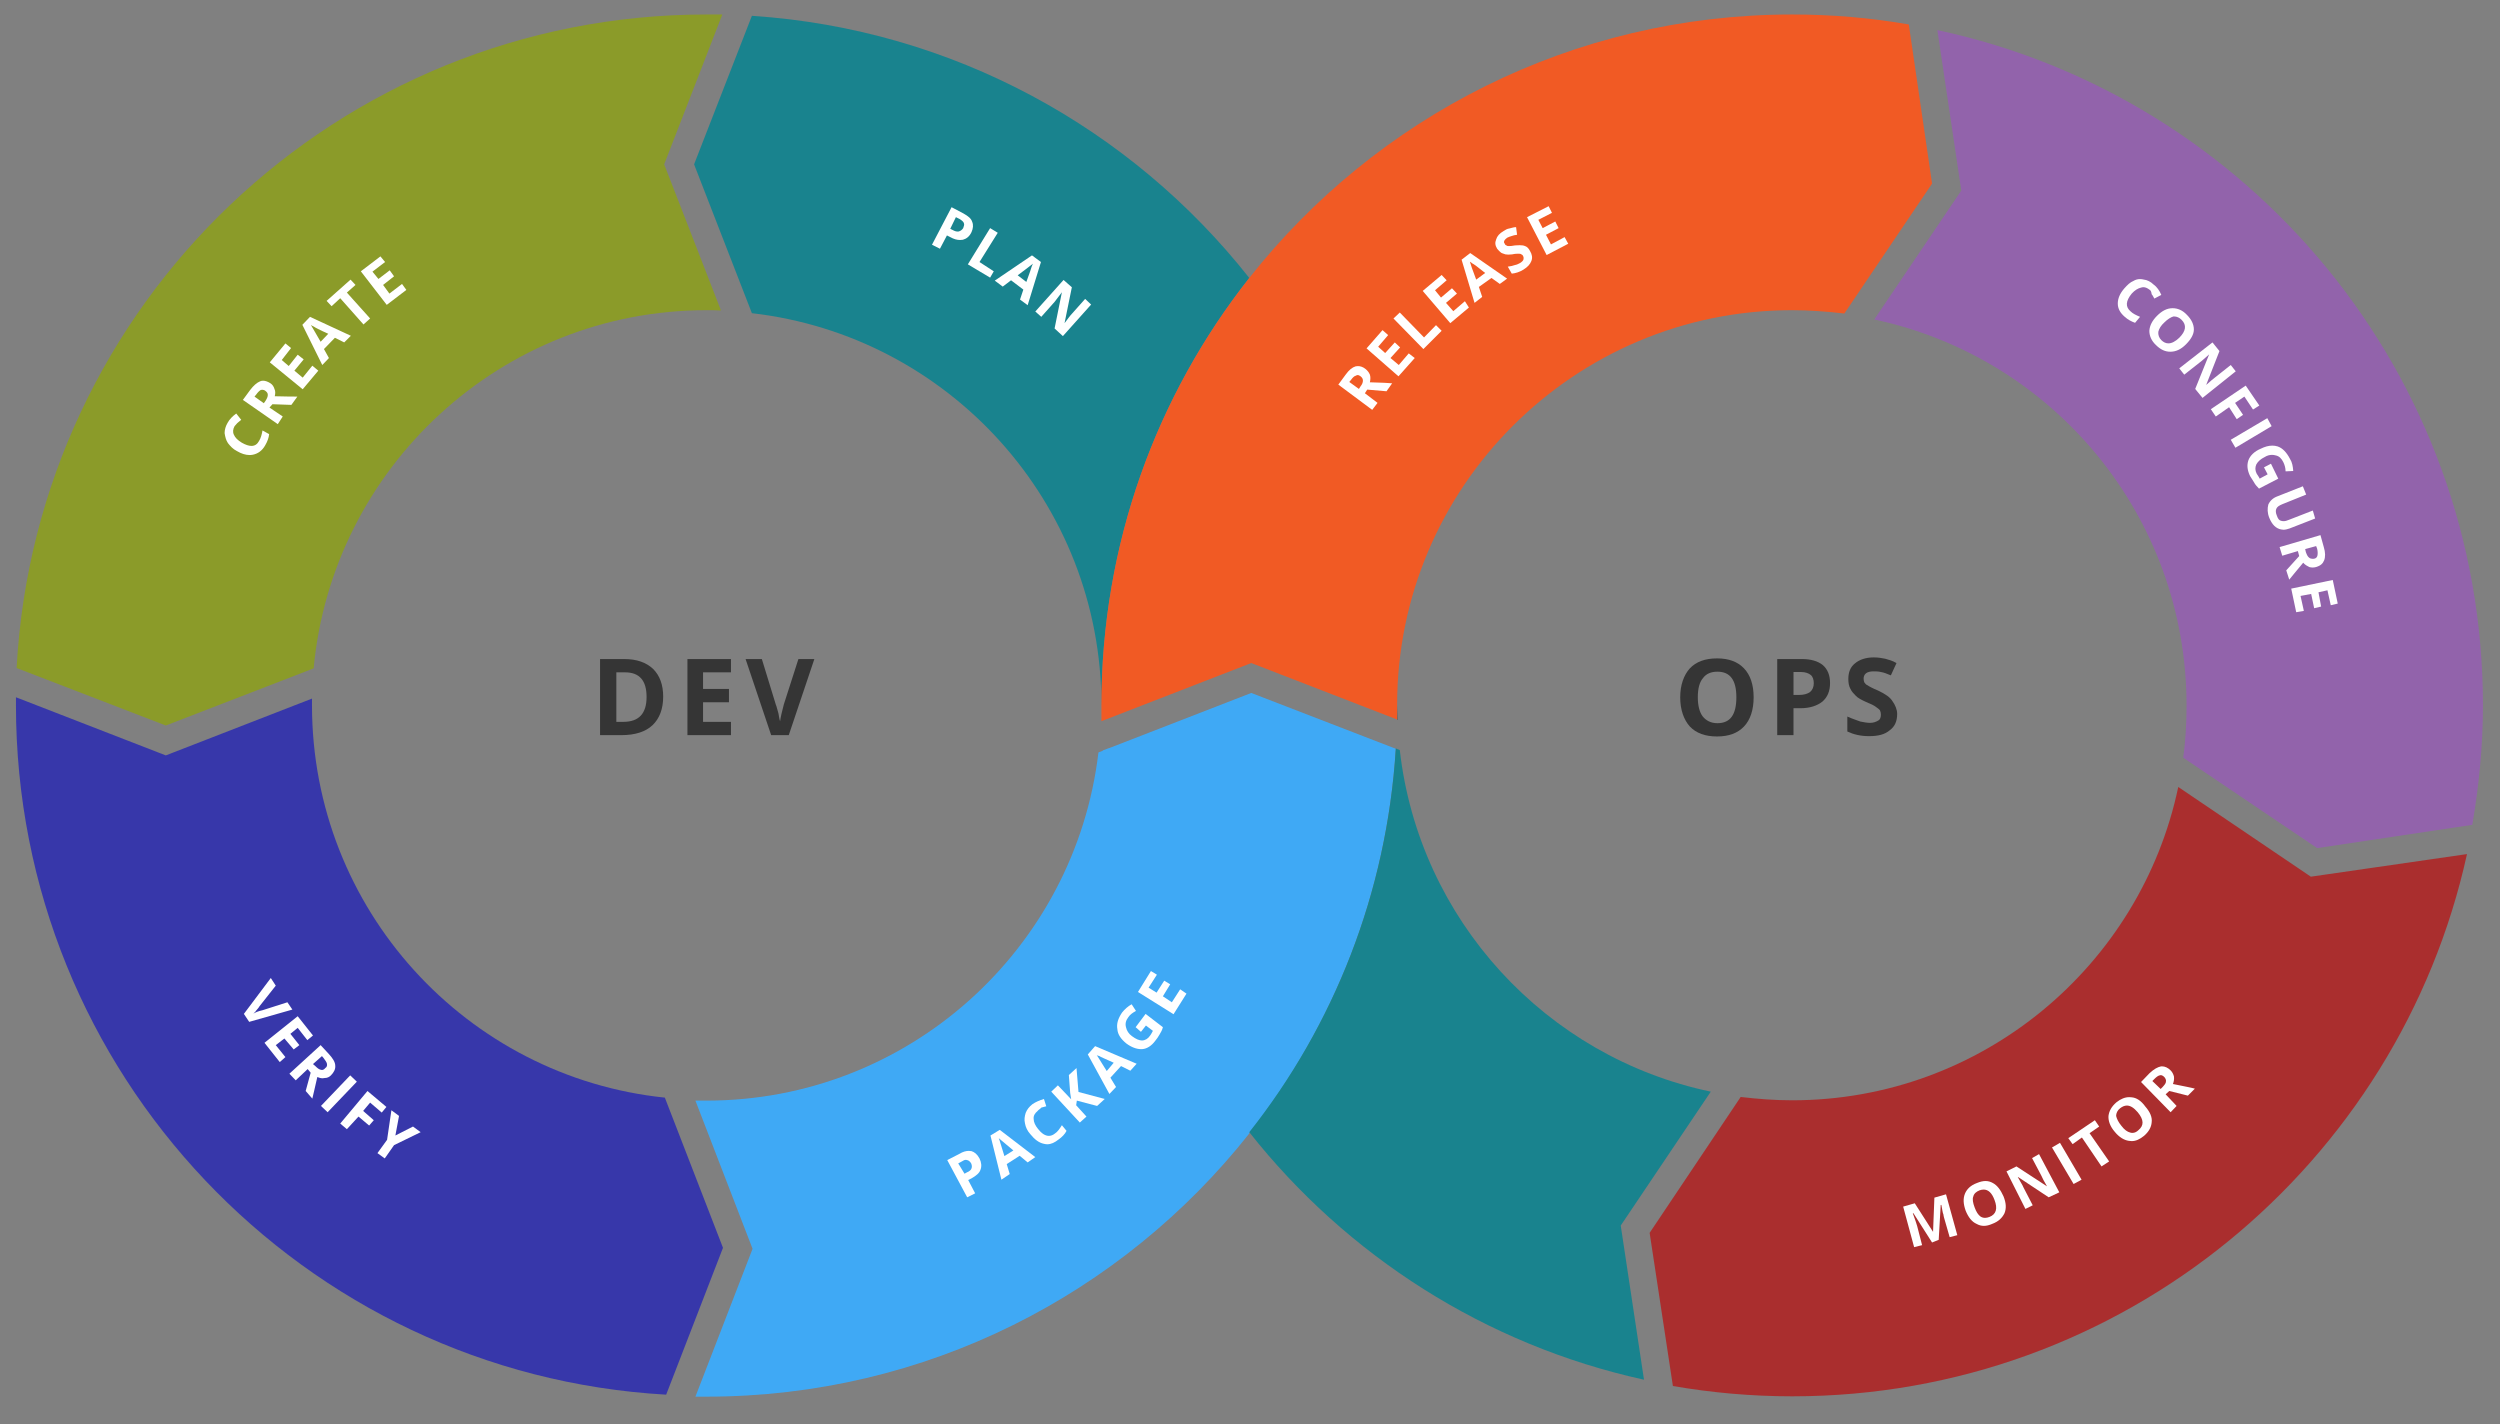 <svg version="1.1" viewBox="0.0 0.0 751.336 428.021" fill="none" stroke="none" stroke-linecap="square" stroke-miterlimit="10" xmlns:xlink="http://www.w3.org/1999/xlink" xmlns="http://www.w3.org/2000/svg"><rect x="0.0" y="0.0" width="751.336" height="428.021" fill="#808080" stroke="none"/><clipPath id="p.0"><path d="m0 0l751.336 0l0 428.021l-751.336 0l0 -428.021z" clip-rule="nonzero"/></clipPath><g clip-path="url(#p.0)"><path fill="#000000" fill-opacity="0.0" d="m0 0l751.336 0l0 428.021l-751.336 0z" fill-rule="evenodd"/><path fill="#353535" d="m187.827 202.063c4.394 0 6.491 2.496 6.491 7.388c0 4.995 -2.297 7.491 -6.992 7.491l-2.094 0l0 -14.879zm-7.491 -3.995l0 22.866l6.491 0c3.995 0 7.189 -0.997 9.286 -2.995c2.097 -1.997 3.197 -4.892 3.197 -8.588c0 -3.493 -1.0 -6.289 -2.997 -8.286c-2.094 -1.997 -4.992 -2.997 -8.685 -2.997z" fill-rule="evenodd"/><path fill="#353535" d="m206.598 198.068l0 22.866l13.081 0l0 -3.992l-8.388 0l0 -5.892l7.79 0l0 -3.995l-7.79 0l0 -4.992l8.388 0l0 -3.995z" fill-rule="evenodd"/><path fill="#353535" d="m224.073 198.068l7.688 22.866l5.291 0l7.69 -22.866l-4.793 0l-4.394 13.68c-0.598 2.297 -1.0 3.995 -1.1 4.995c-0.199 -0.402 -0.299 -1.199 -0.499 -2.297c-0.299 -1.0 -0.499 -1.997 -0.798 -2.698l-4.194 -13.68z" fill-rule="evenodd"/><path fill="#353535" d="m516.144 201.864c3.895 0 5.693 2.596 5.693 7.688c0 5.194 -1.798 7.79 -5.693 7.79c-1.997 0 -3.394 -0.798 -4.394 -1.997c-0.997 -1.299 -1.499 -3.294 -1.499 -5.793c0 -2.596 0.501 -4.493 1.499 -5.69c1.0 -1.399 2.496 -1.997 4.394 -1.997zm-0.1 -3.995c-3.596 0 -6.291 1.0 -8.189 2.997c-1.795 1.995 -2.895 4.992 -2.895 8.685c0 3.795 1.1 6.79 2.895 8.787c1.898 1.997 4.593 2.997 8.189 2.997c3.496 0 6.192 -1.0 8.089 -2.997c1.895 -1.997 2.895 -4.992 2.895 -8.787c0 -3.793 -1.0 -6.69 -2.895 -8.685c-1.898 -1.997 -4.593 -2.997 -8.089 -2.997z" fill-rule="evenodd"/><path fill="#353535" d="m541.307 201.963c1.299 0 2.297 0.399 2.895 0.898c0.601 0.501 0.9 1.399 0.9 2.499c0 1.097 -0.399 1.995 -1.1 2.596c-0.798 0.598 -1.895 0.898 -3.394 0.898l-1.598 0l0 -6.89zm-7.189 -3.895l0 22.866l4.892 0l0 -8.087l2.097 0c2.895 0 5.092 -0.798 6.591 -1.997c1.499 -1.299 2.297 -3.094 2.297 -5.591c0 -2.399 -0.798 -4.194 -2.197 -5.394c-1.499 -1.197 -3.596 -1.798 -6.291 -1.798z" fill-rule="evenodd"/><path fill="#353535" d="m563.176 197.57c-2.496 0 -4.394 0.698 -5.693 1.798c-1.396 1.097 -1.997 2.696 -1.997 4.693c0 1.199 0.202 2.197 0.601 2.895c0.399 0.9 0.997 1.499 1.596 2.097c0.601 0.701 1.798 1.299 3.097 1.898c1.496 0.598 2.496 1.1 2.995 1.499c0.499 0.399 0.9 0.598 1.199 0.997c0.199 0.399 0.299 0.798 0.299 1.299c0 0.798 -0.199 1.496 -0.801 1.798c-0.698 0.399 -1.396 0.698 -2.496 0.698c-0.898 0 -1.795 -0.199 -2.895 -0.399c-0.997 -0.402 -2.396 -0.801 -3.895 -1.499l0 4.493c1.898 0.898 3.995 1.399 6.491 1.399c2.795 0 4.793 -0.501 6.291 -1.798c1.499 -1.1 2.197 -2.696 2.197 -4.892c0 -1.299 -0.598 -2.698 -1.399 -3.795c-0.698 -1.199 -2.197 -2.197 -4.294 -3.194c-1.695 -0.701 -2.795 -1.299 -3.194 -1.598c-0.499 -0.199 -0.698 -0.499 -0.997 -0.9c-0.1 -0.299 -0.202 -0.698 -0.202 -1.097c0 -0.598 0.202 -1.199 0.701 -1.598c0.499 -0.399 1.297 -0.598 2.197 -0.598c0.698 0 1.596 0 2.297 0.199c0.798 0.1 1.798 0.499 2.995 1.0l1.698 -3.696c-1.199 -0.698 -2.297 -1.0 -3.396 -1.299c-0.997 -0.199 -2.097 -0.399 -3.394 -0.399z" fill-rule="evenodd"/><path fill="#19838e" d="m225.971 4.753l-17.375 44.635l17.375 44.735c59.113 6.79 105.045 56.916 105.045 117.824c0 -48.428 16.575 -93.063 44.436 -128.409c-35.449 -44.934 -88.971 -74.79 -149.48 -78.785z" fill-rule="evenodd"/><path fill="#3737aa" d="m4.795 209.551l0 2.396c0 110.638 86.472 201.005 195.412 207.197l17.076 -44.136l-17.475 -45.134c-59.612 -6.189 -106.045 -56.617 -106.045 -117.927l0 -1.995l-43.934 17.073l-45.034 -17.475z" fill-rule="evenodd"/><path fill="#353535" d="m420.386 220.735z" fill-rule="evenodd"/><path fill="#353535" d="m419.885 211.948l0 4.394l0.1 0c0 -1.496 -0.1 -2.895 -0.1 -4.394z" fill-rule="evenodd"/><path fill="#8b9b29" d="m212.291 4.354c-110.84 0 -201.407 86.871 -207.297 196.412l44.835 17.273l44.433 -17.173c5.593 -60.312 56.318 -107.643 118.029 -107.643c1.496 0 2.895 0 4.391 0.1l-17.074 -43.934l17.475 -45.034z" fill-rule="evenodd"/><path fill="#3fa9f5" d="m331.415 225.428l0 0l0 -0.1z" fill-rule="evenodd"/><path fill="#3fa9f5" d="m376.05 208.255l-42.438 16.475l-0.598 0.199l-1.598 0.598l0 0.102l-1.297 0.499c-6.99 58.913 -57.018 104.646 -117.827 104.646l-3.297 0l17.176 44.533l-17.176 44.436l3.297 0c66.202 0 125.115 -30.955 163.16 -79.084l0 -0.1c25.362 -32.352 41.339 -72.194 44.034 -115.53l-43.436 -16.774z" fill-rule="evenodd"/><path fill="#3fa9f5" d="m331.415 225.328l0 0z" fill-rule="evenodd"/><path fill="#f15a24" d="m331.016 216.743z" fill-rule="evenodd"/><path fill="#f15a24" d="m331.016 216.843l0 0c0 -0.1 0 0 0 0z" fill-rule="evenodd"/><path fill="#f15a24" d="m538.612 4.354c-66.202 0 -125.116 30.955 -163.16 79.184c-27.861 35.346 -44.436 79.882 -44.436 128.409l0 4.795l45.034 -17.475l43.835 16.974l0 -4.394c0 -65.501 53.223 -118.625 118.627 -118.625c5.291 0 10.585 0.399 15.777 1.0l26.362 -39.045l-6.99 -47.829c-11.486 -1.997 -23.168 -2.995 -35.05 -2.995z" fill-rule="evenodd"/><path fill="#9263ab" d="m582.247 9.047l7.189 48.228l-26.16 38.743c53.722 11.383 93.861 59.013 93.861 116.031c0 5.291 -0.299 10.483 -0.997 15.675l40.241 27.16l46.63 -6.99c1.997 -11.682 3.197 -23.664 3.197 -35.948c0 -99.551 -70.197 -182.829 -163.961 -202.9z" fill-rule="evenodd"/><path fill="#aa2e2e" d="m654.64 236.512c-11.284 53.722 -59.013 94.163 -116.029 94.163c-5.291 0 -10.386 -0.399 -15.478 -1.0l-27.36 40.84l6.99 46.034c11.583 1.997 23.567 3.094 35.848 3.094c99.354 0 182.333 -69.798 202.803 -162.961l0 0l-46.932 6.79l-39.842 -26.961z" fill-rule="evenodd"/><path fill="#19838e" d="m419.486 224.929c-2.696 43.436 -18.672 83.278 -44.034 115.331c29.257 37.045 70.895 63.905 118.625 74.391l-6.99 -46.333l27.06 -40.239c-49.528 -10.386 -87.672 -51.625 -93.462 -102.651l-1.199 -0.499z" fill-rule="evenodd"/><path fill="#ffffff" d="m408.016 112.719c0.281 0 0.583 0.134 0.887 0.375c0.499 0.399 0.698 0.798 0.698 1.299c0 0.499 -0.199 1.097 -0.698 1.696l-0.501 0.801l-2.895 -2.097l0.499 -0.601c0.501 -0.698 1.0 -1.197 1.499 -1.297c0.157 -0.118 0.331 -0.176 0.512 -0.176zm0.094 -2.693c-0.234 0 -0.47 0.026 -0.706 0.073c-1.0 0.299 -1.997 1.097 -2.995 2.496l-2.197 2.995l10.184 7.588l1.598 -2.097l-3.795 -2.895l0.698 -1.097l5.793 0.499l1.698 -2.396c-1.1 -0.1 -3.197 -0.199 -6.69 -0.299c0.199 -0.9 0.199 -1.698 0 -2.297c-0.299 -0.701 -0.698 -1.199 -1.299 -1.698c-0.761 -0.612 -1.525 -0.871 -2.289 -0.871z" fill-rule="evenodd"/><path fill="#ffffff" d="m415.491 99.215l-4.793 5.491l9.588 8.388l4.892 -5.491l-1.798 -1.399l-2.995 3.493l-2.496 -2.094l2.895 -3.197l-1.598 -1.499l-2.895 3.197l-2.097 -1.898l2.995 -3.496l-1.698 -1.496z" fill-rule="evenodd"/><path fill="#ffffff" d="m420.685 93.921l-1.898 1.798l8.987 9.186l5.491 -5.491l-1.696 -1.698l-3.596 3.696l-7.289 -7.491z" fill-rule="evenodd"/><path fill="#ffffff" d="m433.265 82.64l-5.69 4.793l8.289 9.685l5.591 -4.693l-1.199 -1.898l-3.493 2.995l-2.197 -2.496l3.294 -2.795l-1.496 -1.598l-3.297 2.798l-1.798 -2.197l3.496 -2.997l-1.499 -1.596z" fill-rule="evenodd"/><path fill="#ffffff" d="m441.753 78.646l0 0c0.199 0.1 0.499 0.299 0.698 0.499c0.302 0.1 1.698 1.097 3.895 2.895l-2.696 1.997c-1.1 -2.895 -1.698 -4.593 -1.898 -5.391zm0.1 -2.596l-2.596 1.995l3.895 12.982l2.297 -1.798l-1.0 -2.995l3.795 -2.696l2.496 1.798l2.197 -1.598l-11.084 -7.688z" fill-rule="evenodd"/><path fill="#ffffff" d="m455.633 68.26c-0.798 0 -1.396 0.299 -1.997 0.399c-0.698 0.1 -1.197 0.402 -1.795 0.801c-1.199 0.698 -1.898 1.496 -2.197 2.496c-0.402 0.997 -0.302 1.798 0.299 2.795c0.399 0.499 0.798 0.898 1.197 1.199c0.299 0.199 0.801 0.299 1.299 0.499c0.249 0.05 0.549 0.073 0.885 0.073c0.339 0 0.714 -0.024 1.113 -0.073c0.898 -0.199 1.496 -0.199 1.898 -0.199c0.399 0 0.598 0 0.898 0.199c0.199 0.1 0.399 0.199 0.499 0.499c0.199 0.299 0.199 0.698 0.1 1.097c-0.1 0.302 -0.499 0.701 -0.997 1.0c-0.399 0.199 -0.9 0.499 -1.499 0.598c-0.499 0.199 -1.396 0.399 -2.197 0.499l1.199 2.097c1.097 -0.1 2.396 -0.499 3.493 -1.197c1.299 -0.801 1.997 -1.598 2.396 -2.596c0.399 -1.0 0.199 -1.997 -0.399 -2.997c-0.399 -0.798 -0.898 -1.297 -1.499 -1.496c-0.441 -0.192 -0.966 -0.26 -1.646 -0.26c-0.391 0 -0.837 0.024 -1.349 0.06c-0.997 0.199 -1.499 0.199 -1.898 0.199c-0.299 0 -0.499 0 -0.698 -0.199c-0.299 -0.1 -0.399 -0.199 -0.499 -0.501c-0.299 -0.299 -0.299 -0.598 -0.1 -0.997c0.1 -0.199 0.499 -0.598 0.798 -0.798c0.399 -0.202 0.898 -0.402 1.299 -0.501c0.499 -0.199 0.997 -0.299 1.696 -0.399l-0.299 -2.297z" fill-rule="evenodd"/><path fill="#ffffff" d="m465.42 61.969l-6.491 3.297l5.89 11.383l6.491 -3.396l-1.097 -1.997l-4.094 2.197l-1.499 -2.895l3.795 -1.997l-1.0 -1.997l-3.793 1.997l-1.299 -2.496l4.094 -2.097l-0.997 -1.997z" fill-rule="evenodd"/><path fill="#ffffff" d="m287.281 65.265l1.197 0.598c0.601 0.399 1.1 0.798 1.199 1.199c0.199 0.499 0 0.798 -0.199 1.496c-0.399 0.601 -0.801 0.801 -1.299 1.0c-0.118 0.024 -0.241 0.034 -0.37 0.034c-0.417 0 -0.892 -0.129 -1.428 -0.433l-0.798 -0.402l1.698 -3.493zm-1.299 -2.995l-5.89 11.283l2.396 1.197l2.097 -3.995l0.997 0.499c1.068 0.612 2.018 0.871 2.942 0.871c0.286 0 0.57 -0.024 0.853 -0.071c1.097 -0.299 1.997 -1.0 2.596 -2.297c0.499 -1.1 0.598 -2.197 0.199 -3.097c-0.299 -0.997 -1.199 -1.696 -2.596 -2.496l-3.596 -1.895z" fill-rule="evenodd"/><path fill="#ffffff" d="m297.564 68.559l-6.69 10.885l6.69 3.995l1.1 -1.898l-4.294 -2.795l5.491 -8.787l-2.297 -1.399z" fill-rule="evenodd"/><path fill="#ffffff" d="m310.446 79.244c-0.1 0.299 -0.299 0.499 -0.399 0.898c-0.1 0.402 -0.598 1.898 -1.598 4.593l-2.596 -1.995c2.496 -1.898 3.995 -2.997 4.593 -3.496zm-0.299 -2.496l-11.184 7.588l2.396 1.798l2.496 -1.898l3.696 2.795l-1.0 2.997l2.297 1.698l3.995 -12.982l-2.696 -1.997z" fill-rule="evenodd"/><path fill="#ffffff" d="m319.633 84.136l-8.488 9.486l1.798 1.598l3.995 -4.493c0.399 -0.598 1.197 -1.499 2.197 -2.895l0 0l-2.197 10.885l2.496 2.297l8.488 -9.488l-1.798 -1.696l-3.995 4.493c-0.499 0.499 -1.197 1.496 -2.197 2.795l2.197 -10.785l-2.496 -2.197z" fill-rule="evenodd"/><path fill="#ffffff" d="m70.997 124.278c-1.097 0.798 -1.997 1.698 -2.596 2.795c-0.598 1 -0.9 2.097 -0.9 3.094c0.202 1.199 0.402 2.097 1.0 2.997c0.698 0.898 1.499 1.798 2.696 2.396c1.328 0.78 2.596 1.194 3.801 1.194c0.336 0 0.667 -0.031 0.992 -0.097c1.499 -0.299 2.795 -1.197 3.696 -2.795c0.698 -1.197 1.097 -2.297 1.197 -3.394l-1.997 -1.1c-0.199 1.199 -0.499 2.297 -0.997 3.094c-0.551 1.05 -1.318 1.551 -2.315 1.551c-0.806 0 -1.761 -0.325 -2.877 -0.95c-1.299 -0.801 -1.997 -1.499 -2.396 -2.396c-0.399 -0.801 -0.299 -1.698 0.199 -2.596c0.299 -0.402 0.698 -0.701 0.798 -0.9c0.399 -0.399 0.9 -0.698 1.199 -0.997l-1.499 -1.898z" fill-rule="evenodd"/><path fill="#ffffff" d="m78.816 117.134c0.302 0 0.635 0.087 0.968 0.354c0.499 0.399 0.698 0.698 0.698 1.197c0 0.501 -0.199 1.0 -0.698 1.798l-0.499 0.698l-2.798 -1.995l0.501 -0.601c0.499 -0.698 0.898 -1.097 1.396 -1.396c0.134 -0.034 0.278 -0.055 0.43 -0.055zm0.244 -2.722c-0.304 0 -0.598 0.058 -0.874 0.181c-0.997 0.399 -1.997 1.297 -2.995 2.596l-2.197 2.995l10.486 7.289l1.496 -2.297l-3.995 -2.696l0.9 -0.997l5.69 0.199l1.798 -2.496c-1.097 0 -3.294 0 -6.79 -0.1c0.199 -0.9 0.199 -1.598 -0.1 -2.197c-0.199 -0.701 -0.598 -1.299 -1.197 -1.698c-0.764 -0.486 -1.528 -0.78 -2.223 -0.78z" fill-rule="evenodd"/><path fill="#ffffff" d="m85.777 103.21l-4.696 5.69l9.887 8.089l4.693 -5.593l-1.798 -1.496l-2.895 3.593l-2.496 -2.097l2.795 -3.394l-1.798 -1.399l-2.696 3.396l-2.097 -1.798l2.795 -3.596l-1.696 -1.396z" fill-rule="evenodd"/><path fill="#ffffff" d="m93.465 97.717c0.199 0 0.399 0.299 0.798 0.399c0.399 0.299 1.698 1.0 4.394 2.197l-2.297 2.396c-1.496 -2.596 -2.496 -4.294 -2.895 -4.992zm-0.299 -2.496l-2.297 2.396l5.99 12.081l1.997 -2.094l-1.496 -2.698l3.294 -3.394l2.795 1.396l1.997 -1.995l-12.281 -5.693z" fill-rule="evenodd"/><path fill="#ffffff" d="m105.346 84.037l-7.189 6.391l1.499 1.598l2.596 -2.396l6.99 7.887l1.997 -1.798l-6.99 -7.787l2.596 -2.297l-1.499 -1.598z" fill-rule="evenodd"/><path fill="#ffffff" d="m114.333 77.047l-5.89 4.493l7.787 10.084l5.892 -4.493l-1.299 -1.795l-3.795 2.895l-1.895 -2.596l3.294 -2.596l-1.299 -1.798l-3.394 2.596l-1.798 -2.197l3.795 -2.895l-1.399 -1.698z" fill-rule="evenodd"/><path fill="#ffffff" d="m81.383 293.929l-8.089 10.782l1.598 2.396l12.979 -3.693l-1.496 -2.197l-7.491 2.396c-1.396 0.299 -2.194 0.698 -2.696 0.997c0.1 -0.199 0.501 -0.399 0.801 -0.898c0.399 -0.499 0.798 -0.898 0.997 -1.299l4.892 -6.189l-1.496 -2.297z" fill-rule="evenodd"/><path fill="#ffffff" d="m89.47 305.412l-9.984 7.987l4.593 5.793l1.698 -1.499l-2.898 -3.596l2.596 -1.995l2.798 3.294l1.696 -1.299l-2.696 -3.394l2.197 -1.798l2.895 3.696l1.698 -1.399l-4.593 -5.79z" fill-rule="evenodd"/><path fill="#ffffff" d="m96.759 317.394l0.501 0.598c0.499 0.701 0.898 1.199 0.997 1.698c0.1 0.499 0 0.997 -0.499 1.299c-0.297 0.37 -0.648 0.575 -1.013 0.575c-0.129 0 -0.257 -0.026 -0.386 -0.076c-0.499 -0.1 -0.997 -0.499 -1.596 -1.1l-0.701 -0.598l2.696 -2.396zm-0.399 -3.297l-9.386 8.588l1.898 1.997l3.593 -3.394l0.9 1.097l-1.499 5.493l1.997 2.297c0.199 -1.0 0.798 -3.197 1.499 -6.491c0.504 0.215 1.058 0.378 1.591 0.378c0.207 0 0.409 -0.024 0.606 -0.079c0.798 0 1.396 -0.299 1.898 -0.801c0.898 -0.898 1.396 -1.895 1.297 -2.895c0 -1.097 -0.798 -2.297 -1.898 -3.493l-2.496 -2.698z" fill-rule="evenodd"/><path fill="#ffffff" d="m105.247 323.184l-8.787 9.189l1.997 1.895l8.787 -9.186l-1.997 -1.898z" fill-rule="evenodd"/><path fill="#ffffff" d="m110.438 327.879l-8.186 9.785l1.997 1.698l3.493 -3.795l3.197 2.696l1.396 -1.598l-3.194 -2.795l2.097 -2.496l3.493 2.995l1.399 -1.696l-5.693 -4.793z" fill-rule="evenodd"/><path fill="#ffffff" d="m117.63 333.669l-1.299 8.887l-2.895 3.995l2.197 1.596l2.795 -3.992l7.99 -3.895l-2.297 -1.698l-5.294 2.696l1.1 -5.89l-2.297 -1.698z" fill-rule="evenodd"/><path fill="#ffffff" d="m584.842 358.932l-3.493 1.0l-0.399 10.283l-5.493 -8.588l-3.493 1.0l3.294 12.181l2.396 -0.598l-1.496 -5.793c-0.199 -0.598 -0.601 -1.995 -1.299 -3.793l0.199 0l5.593 8.787l1.995 -0.801l0.601 -10.483l0.199 0c0.299 1.496 0.399 2.496 0.598 2.795c0.1 0.399 0.1 0.798 0.199 0.997l1.698 5.892l2.297 -0.598l-3.396 -12.283z" fill-rule="evenodd"/><path fill="#ffffff" d="m596.152 357.507c1.396 0 2.488 1.01 3.27 3.123c0.997 2.596 0.499 4.294 -1.499 5.092c-0.47 0.189 -0.921 0.289 -1.346 0.289c-0.478 0 -0.927 -0.123 -1.349 -0.388c-0.698 -0.499 -1.299 -1.396 -1.798 -2.795c-0.499 -1.299 -0.698 -2.496 -0.399 -3.194c0.199 -0.9 0.898 -1.499 1.898 -1.898c0.43 -0.152 0.84 -0.228 1.223 -0.228zm0.562 -2.57c-0.787 0 -1.635 0.202 -2.583 0.601c-1.898 0.698 -2.997 1.798 -3.596 3.194c-0.598 1.499 -0.499 3.097 0.199 5.092c0.798 1.997 1.898 3.396 3.297 3.995c0.698 0.399 1.423 0.598 2.194 0.598c0.774 0 1.598 -0.199 2.499 -0.598c1.895 -0.698 2.995 -1.798 3.693 -3.194c0.601 -1.499 0.499 -3.097 -0.299 -5.092c-0.898 -1.997 -1.898 -3.297 -3.194 -3.995c-0.701 -0.399 -1.423 -0.601 -2.21 -0.601z" fill-rule="evenodd"/><path fill="#ffffff" d="m612.803 346.85l-2.097 1.197l2.795 5.294c0.299 0.698 0.798 1.698 1.698 3.194l-9.186 -5.99l-2.995 1.496l5.69 11.283l2.197 -1.097l-2.795 -5.394c-0.199 -0.598 -0.9 -1.596 -1.698 -3.095l0.1 0l9.186 6.092l3.197 -1.499l-6.092 -11.483z" fill-rule="evenodd"/><path fill="#ffffff" d="m619.095 343.454l-2.396 1.399l6.488 10.984l2.396 -1.299l-6.488 -11.084z" fill-rule="evenodd"/><path fill="#ffffff" d="m629.577 336.664l-7.987 5.394l1.297 1.798l2.798 -1.997l5.89 8.688l2.297 -1.499l-5.89 -8.488l2.895 -1.997l-1.299 -1.898z" fill-rule="evenodd"/><path fill="#ffffff" d="m639.202 332.255c1.05 0 2.097 0.672 3.257 2.013c1.898 2.297 1.898 3.995 0.2 5.394c-0.517 0.514 -1.142 0.814 -1.795 0.814c-0.231 0 -0.467 -0.037 -0.701 -0.115c-0.798 -0.199 -1.698 -0.798 -2.596 -1.997c-0.9 -1.097 -1.399 -2.097 -1.598 -2.995c0 -0.798 0.399 -1.698 1.199 -2.297c0.698 -0.543 1.367 -0.816 2.034 -0.816zm0.719 -2.522c-1.286 0 -2.57 0.514 -3.853 1.541c-1.499 1.299 -2.197 2.596 -2.396 4.094c-0.1 1.499 0.499 3.194 1.898 4.793c1.297 1.598 2.795 2.496 4.194 2.696c0.299 0.058 0.591 0.084 0.879 0.084c1.249 0 2.415 -0.528 3.714 -1.583c1.396 -1.197 2.197 -2.596 2.297 -4.092c0.199 -1.499 -0.499 -3.097 -1.898 -4.693c-1.299 -1.798 -2.696 -2.698 -4.194 -2.798c-0.213 -0.026 -0.428 -0.042 -0.64 -0.042z" fill-rule="evenodd"/><path fill="#ffffff" d="m649.378 323.121c0.386 0 0.759 0.252 1.068 0.564c0.302 0.299 0.601 0.898 0.501 1.297c0 0.601 -0.399 1.0 -1.0 1.698l-0.598 0.598l-2.496 -2.396l0.598 -0.598c0.598 -0.598 1.1 -0.997 1.598 -1.1c0.11 -0.042 0.218 -0.063 0.328 -0.063zm0.37 -2.646c-0.1 0 -0.199 0.003 -0.299 0.013c-0.997 0.199 -2.097 0.801 -3.394 1.997l-2.598 2.696l8.887 9.087l1.798 -1.895l-3.294 -3.496l1.097 -0.997l5.593 1.396l2.097 -2.097c-1.0 -0.299 -3.197 -0.698 -6.591 -1.396c0.299 -0.801 0.399 -1.499 0.299 -2.297c-0.199 -0.701 -0.499 -1.299 -1.0 -1.798c-0.808 -0.808 -1.698 -1.213 -2.596 -1.213z" fill-rule="evenodd"/><path fill="#ffffff" d="m290.273 348.57c0.134 0 0.268 0.024 0.402 0.079c0.499 0.1 0.9 0.499 1.199 0.997c0.199 0.499 0.299 1.0 0.1 1.499c-0.1 0.399 -0.598 0.898 -1.399 1.197l-0.698 0.402l-1.898 -3.097l1.1 -0.598c0.438 -0.294 0.822 -0.478 1.194 -0.478zm0.905 -2.69c-0.874 0 -1.808 0.26 -2.801 0.871l-3.693 1.898l5.99 11.184l2.396 -1.199l-2.097 -3.995l1.0 -0.499c1.396 -0.798 2.396 -1.598 2.696 -2.596c0.399 -0.997 0.299 -2.197 -0.299 -3.396c-0.698 -1.297 -1.499 -1.895 -2.396 -2.194c-0.26 -0.047 -0.525 -0.073 -0.795 -0.073z" fill-rule="evenodd"/><path fill="#ffffff" d="m300.16 342.058l0.701 0.598c0.199 0.199 1.396 1.199 3.693 3.095l-2.696 1.698c-0.898 -2.795 -1.396 -4.693 -1.698 -5.391zm0.302 -2.496l-2.798 1.696l3.297 13.281l2.496 -1.696l-0.9 -2.997l3.895 -2.496l2.396 1.997l2.297 -1.598l-10.682 -8.186z" fill-rule="evenodd"/><path fill="#ffffff" d="m313.74 330.276c-1.297 0.399 -2.496 0.898 -3.493 1.596c-1.0 0.801 -1.598 1.598 -1.997 2.596c-0.299 1.0 -0.499 1.997 -0.199 3.197c0.199 1.097 0.698 2.197 1.598 3.194c1.297 1.598 2.596 2.596 4.092 2.898c0.344 0.089 0.68 0.134 1.013 0.134c1.129 0 2.226 -0.509 3.381 -1.433c1.0 -0.698 1.898 -1.598 2.396 -2.596l-1.396 -1.698c-0.698 1.1 -1.299 1.997 -2.097 2.496c-0.583 0.475 -1.192 0.709 -1.814 0.709c-1.081 0 -2.202 -0.711 -3.278 -2.105c-0.801 -1.0 -1.299 -1.997 -1.299 -2.997c-0.1 -0.997 0.399 -1.696 1.199 -2.396c0.299 -0.399 0.698 -0.499 1.097 -0.997l1.499 -0.399l-0.701 -2.197z" fill-rule="evenodd"/><path fill="#ffffff" d="m323.528 320.99l-2.297 2.094l0.399 5.394l0.299 1.898l0 0l-3.995 -4.194l-1.997 1.898l8.588 9.286l1.997 -1.798l-3.094 -3.396l0.199 -1.396l6.092 1.598l2.297 -2.097l-7.89 -2.097l-0.598 -7.189z" fill-rule="evenodd"/><path fill="#ffffff" d="m329.617 317.094c0.102 0.1 0.402 0.199 0.801 0.299c0.199 0.199 1.698 0.798 4.294 1.997l-2.097 2.496c-1.598 -2.596 -2.596 -4.194 -2.997 -4.793zm-0.499 -2.696l-2.197 2.496l6.491 11.882l1.997 -2.097l-1.698 -2.795l3.197 -3.496l2.795 1.399l1.898 -2.097l-12.483 -5.291z" fill-rule="evenodd"/><path fill="#ffffff" d="m340.102 301.816c-1.097 0.598 -2.097 1.499 -2.895 2.496c-1.199 1.798 -1.698 3.396 -1.399 4.992c0.1 1.598 1.1 2.997 2.696 4.294c1.483 1.113 3.052 1.709 4.467 1.709c0.11 0 0.22 -0.003 0.328 -0.01c1.396 -0.1 2.795 -0.997 3.892 -2.496c0.499 -0.598 0.9 -1.199 1.299 -1.898c0.399 -0.698 0.798 -1.297 0.997 -2.197l-5.192 -3.995l-2.995 3.995l1.596 1.399l1.499 -1.898l2.097 1.598c-0.299 0.499 -0.499 0.997 -0.898 1.496c-0.601 0.9 -1.499 1.399 -2.399 1.399c-0.798 0 -1.795 -0.399 -2.995 -1.299c-0.997 -0.698 -1.598 -1.696 -1.798 -2.696c-0.299 -1.097 0 -2.097 0.701 -2.995c0.499 -0.801 1.396 -1.399 2.297 -1.898l-1.299 -1.997z" fill-rule="evenodd"/><path fill="#ffffff" d="m345.895 291.832l-3.895 6.289l10.685 6.69l3.892 -6.189l-1.895 -1.299l-2.499 3.895l-2.696 -1.798l2.197 -3.596l-1.798 -1.097l-2.297 3.596l-2.396 -1.499l2.496 -3.895l-1.795 -1.097z" fill-rule="evenodd"/><path fill="#ffffff" d="m643.134 83.874c-0.693 0 -1.333 0.178 -1.974 0.562c-0.997 0.399 -1.795 1.199 -2.696 2.197c-1.396 1.598 -1.997 3.097 -1.997 4.593c0 1.499 0.701 2.798 2.097 3.995c1.0 0.898 1.997 1.399 3.097 1.798l1.496 -1.798c-1.197 -0.499 -2.197 -0.997 -2.795 -1.598c-1.698 -1.396 -1.499 -3.194 0.299 -5.391c0.9 -0.997 1.898 -1.598 2.795 -1.798c0.242 -0.079 0.475 -0.118 0.703 -0.118c0.625 0 1.21 0.278 1.795 0.717c0.399 0.202 0.598 0.601 0.698 1.399c0.299 0.299 0.499 0.798 0.798 1.299l2.097 -1.1c-0.499 -1.197 -1.297 -2.396 -2.297 -3.094c-0.898 -0.9 -1.997 -1.399 -2.895 -1.499c-0.43 -0.108 -0.835 -0.163 -1.223 -0.163z" fill-rule="evenodd"/><path fill="#ffffff" d="m653.417 95.105c0.806 0 1.596 0.386 2.223 1.013c1.598 1.598 1.297 3.396 -0.701 5.394c-1.181 1.126 -2.27 1.682 -3.262 1.682c-0.766 0 -1.475 -0.331 -2.129 -0.984c-0.698 -0.698 -0.997 -1.598 -0.898 -2.496c0.199 -0.898 0.798 -1.898 1.795 -2.795c1.0 -1.0 1.997 -1.598 2.698 -1.798c0.092 -0.01 0.184 -0.016 0.273 -0.016zm-0.472 -2.48c-1.698 0 -3.197 0.798 -4.693 2.297c-1.399 1.399 -2.197 2.895 -2.297 4.493c0 1.499 0.598 2.995 1.995 4.294c1.399 1.396 2.798 1.997 4.294 1.997c1.698 0 3.197 -0.701 4.693 -2.197c1.499 -1.499 2.396 -2.997 2.396 -4.493c0 -1.499 -0.698 -2.997 -2.094 -4.394c-1.299 -1.399 -2.798 -1.997 -4.294 -1.997z" fill-rule="evenodd"/><path fill="#ffffff" d="m664.927 102.908l-9.987 7.79l1.499 1.898l4.693 -3.696c0.598 -0.399 1.499 -1.297 2.795 -2.396l0 0l-4.192 10.386l2.197 2.696l9.984 -7.99l-1.499 -1.898l-4.793 3.795c-0.499 0.399 -1.396 1.1 -2.596 2.197l3.995 -10.184l-2.097 -2.598z" fill-rule="evenodd"/><path fill="#ffffff" d="m674.911 115.89l-10.483 7.089l1.496 2.197l3.995 -2.795l2.297 3.596l1.898 -1.299l-2.396 -3.596l2.795 -1.895l2.596 3.892l1.898 -1.197l-4.094 -5.992z" fill-rule="evenodd"/><path fill="#ffffff" d="m681.402 125.675l-10.984 6.491l1.399 2.396l10.885 -6.488l-1.299 -2.399z" fill-rule="evenodd"/><path fill="#ffffff" d="m682.905 133.924c-1.123 0 -2.289 0.333 -3.501 0.94c-1.898 0.798 -3.194 2.094 -3.693 3.493c-0.501 1.499 -0.299 2.995 0.499 4.693l1.197 1.898c0.302 0.598 0.801 1.197 1.499 1.898l5.793 -2.997l-2.197 -4.491l-2.097 1.097l1.097 2.097l-2.396 1.297c-0.199 -0.499 -0.598 -0.997 -0.898 -1.496c-0.499 -1.0 -0.499 -1.898 -0.1 -2.795c0.499 -0.9 1.297 -1.598 2.496 -2.197c0.719 -0.459 1.48 -0.659 2.202 -0.659c0.381 0 0.748 0.055 1.092 0.157c1.1 0.199 1.798 1.0 2.297 1.997c0.402 0.801 0.701 1.798 0.701 2.798l2.297 -0.102c-0.1 -1.396 -0.299 -2.596 -1.0 -3.693c-0.997 -1.898 -2.197 -3.197 -3.693 -3.696c-0.522 -0.163 -1.052 -0.239 -1.593 -0.239z" fill-rule="evenodd"/><path fill="#ffffff" d="m692.087 146.144l-7.588 2.997c-1.399 0.499 -2.297 1.396 -2.798 2.496c-0.299 1.197 -0.299 2.496 0.299 3.995c0.402 0.997 0.9 1.795 1.499 2.396c0.598 0.598 1.399 0.997 2.097 1.097c0.223 0.055 0.446 0.081 0.672 0.081c0.58 0 1.176 -0.165 1.824 -0.381l7.69 -2.995l-0.701 -2.396l-7.189 2.795c-0.598 0.265 -1.11 0.399 -1.591 0.399c-0.239 0 -0.472 -0.034 -0.706 -0.1c-0.598 -0.1 -0.997 -0.598 -1.299 -1.499c-0.399 -0.898 -0.399 -1.596 -0.199 -2.097c0.302 -0.698 0.9 -0.997 1.798 -1.396l7.189 -2.895l-0.997 -2.499z" fill-rule="evenodd"/><path fill="#ffffff" d="m696.081 164.118l0.299 0.801c0.2 0.798 0.2 1.496 0.1 1.997c-0.1 0.499 -0.399 0.898 -1.0 0.997c-0.15 0.026 -0.291 0.037 -0.43 0.037c-0.412 0 -0.766 -0.11 -1.066 -0.336c-0.499 -0.399 -0.701 -0.898 -1.0 -1.698l-0.199 -0.898l3.297 -0.9zm1.297 -3.294l-12.281 3.596l0.798 2.596l4.693 -1.399l0.399 1.499l-3.892 4.294l0.898 2.795c0.598 -0.698 1.997 -2.496 4.194 -5.092c0.499 0.598 1.199 0.997 1.798 1.297c0.349 0.1 0.698 0.15 1.047 0.15c0.349 0 0.701 -0.05 1.05 -0.15c1.297 -0.399 1.997 -0.997 2.396 -1.997c0.399 -0.997 0.399 -2.396 -0.1 -3.992l-1.0 -3.596z" fill-rule="evenodd"/><path fill="#ffffff" d="m701.073 174.304l-12.483 2.596l1.499 7.089l2.297 -0.399l-0.997 -4.493l3.194 -0.598l0.898 4.294l2.097 -0.501l-0.798 -4.291l2.695 -0.601l1.0 4.493l2.097 -0.499l-1.499 -7.089z" fill-rule="evenodd"/></g></svg>